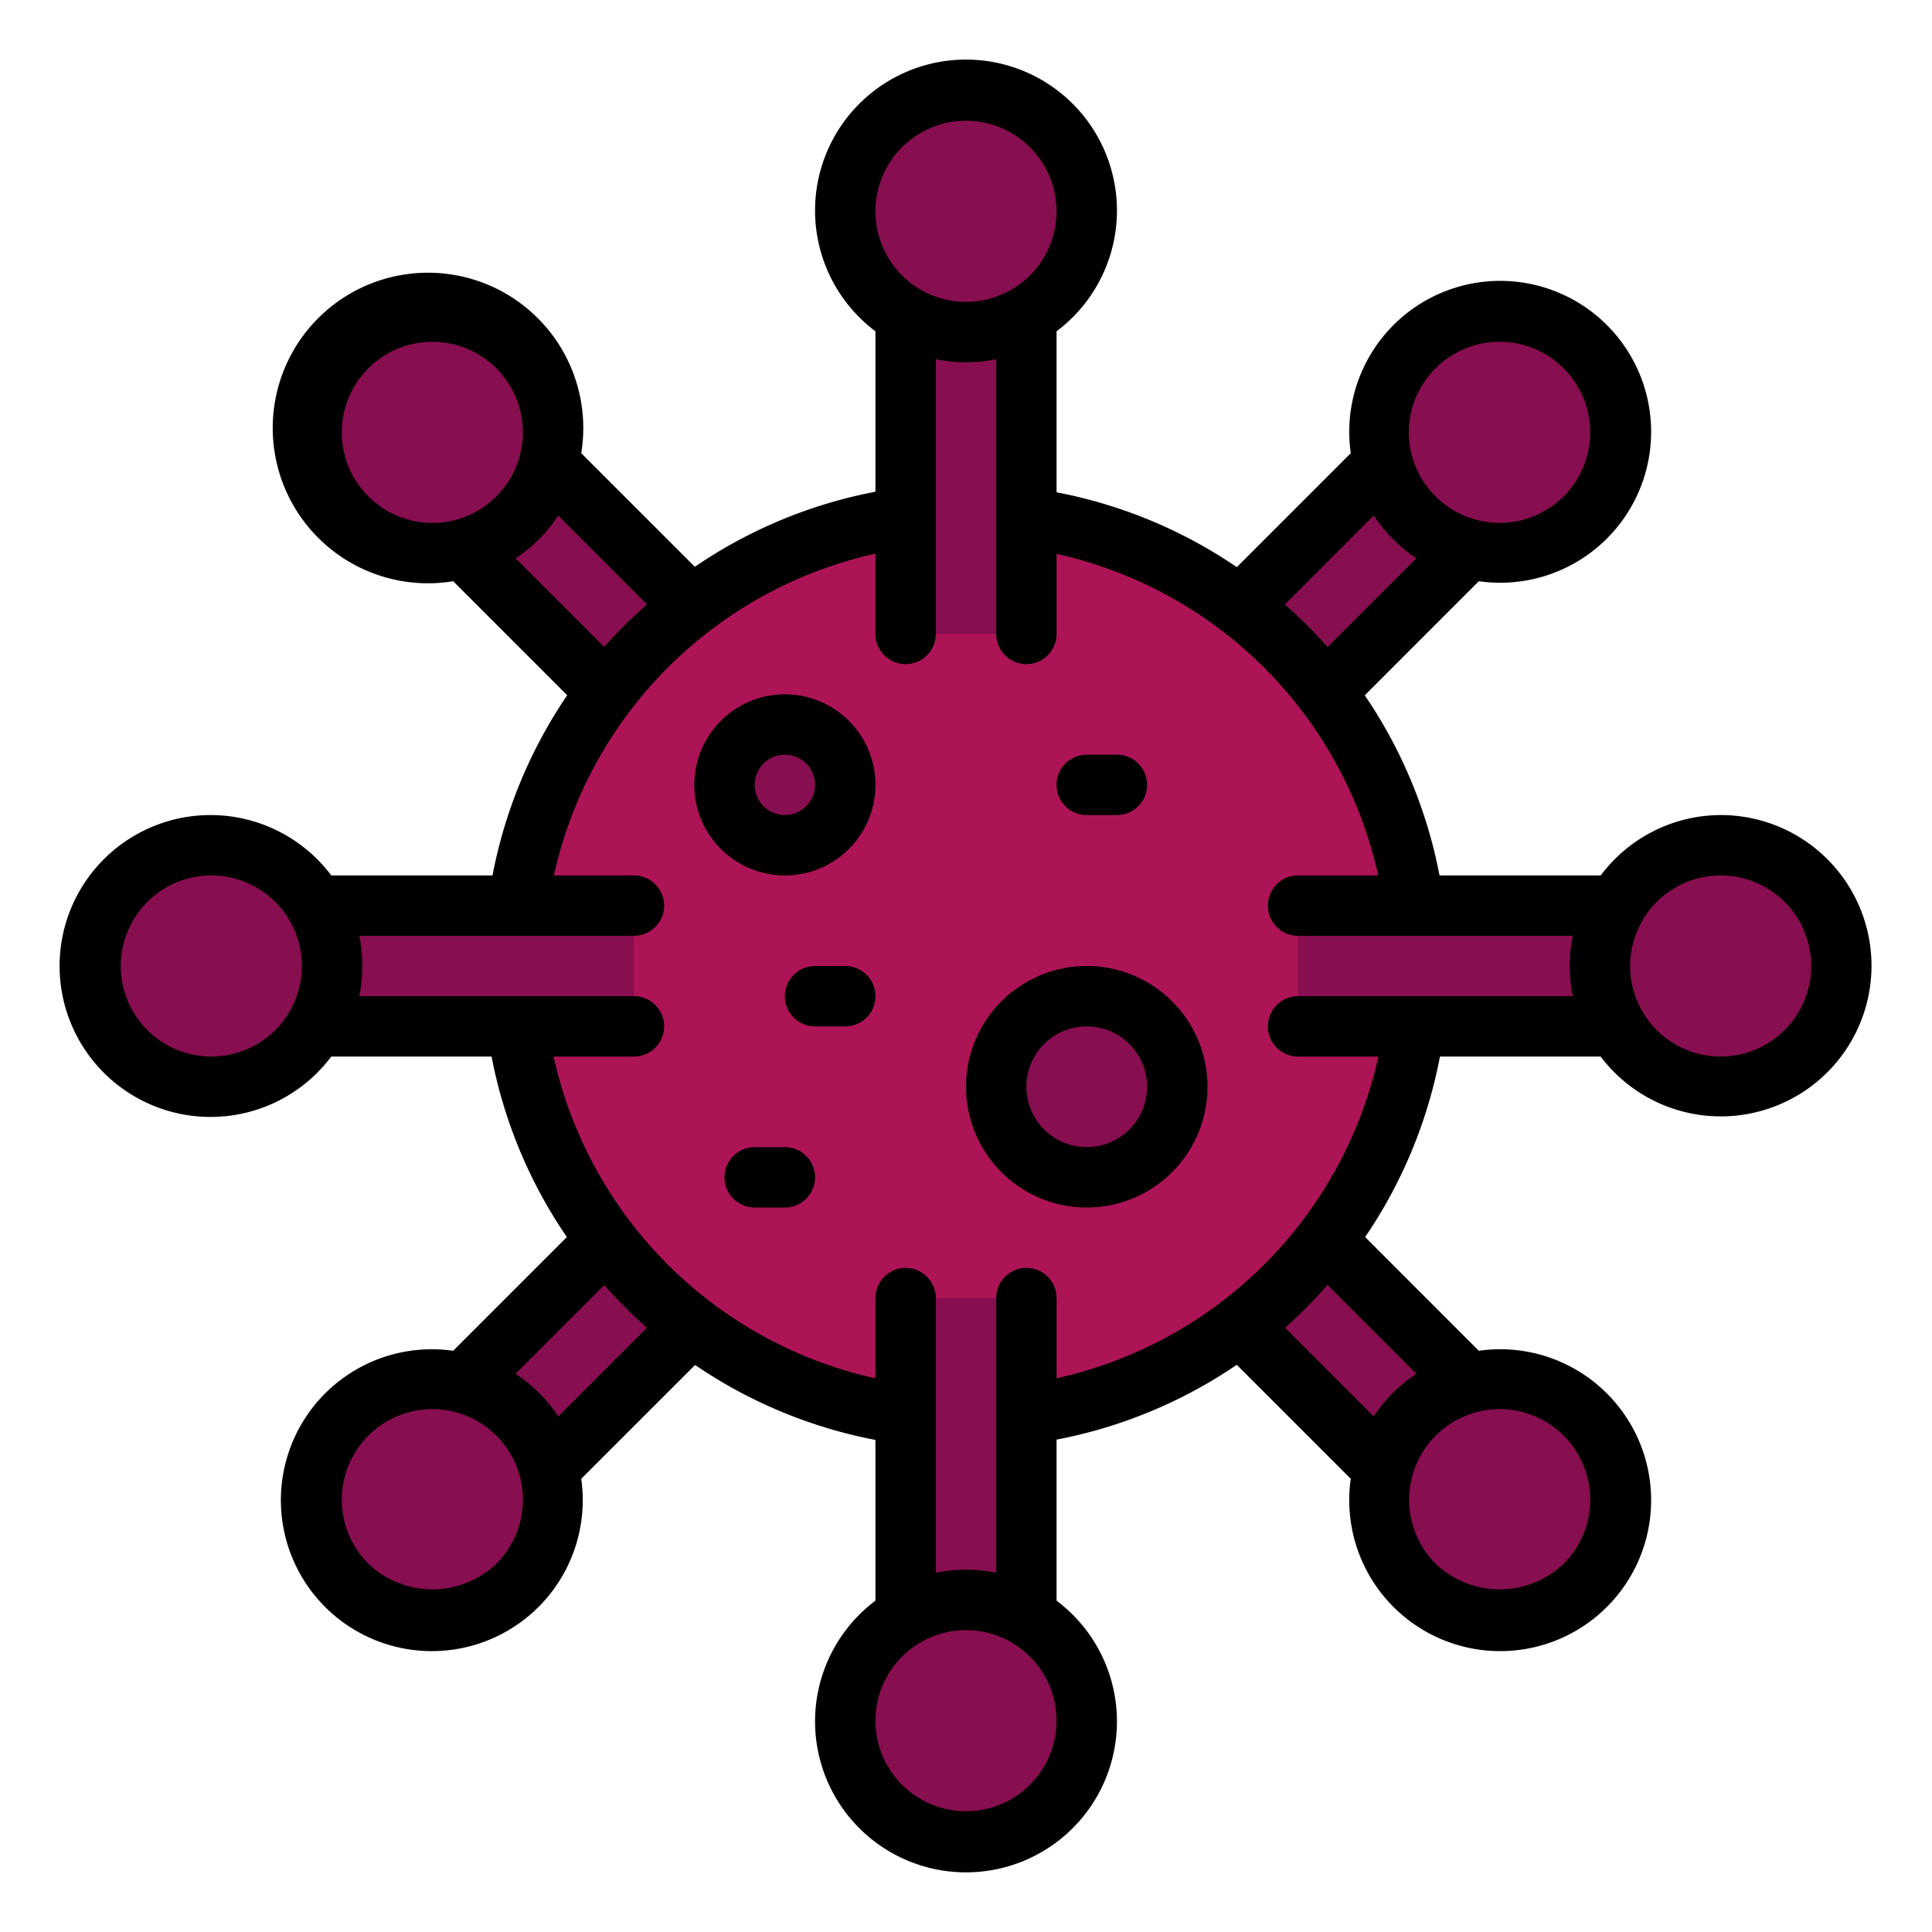 <svg height="512" viewBox="0 0 64 64" width="512" xmlns="http://www.w3.org/2000/svg"><g id="Filled_Outline" data-name="Filled Outline"><path d="m42.021 11.979h4v16h-4z" fill="#870e4f" transform="matrix(-.707 -.707 .707 -.707 61.021 65.234)"/><path d="m17.979 36.021h4v16h-4z" fill="#870e4f" transform="matrix(-.707 -.707 .707 -.707 2.979 89.276)"/><path d="m42.021 36.021h4v16h-4z" fill="#870e4f" transform="matrix(.707 -.707 .707 .707 -18.234 44.021)"/><path d="m17.979 11.979h4v16h-4z" fill="#870e4f" transform="matrix(.707 -.707 .707 .707 -8.276 19.979)"/><circle cx="32" cy="32" fill="#ad1456" r="15"/><g fill="#870e4f"><path d="m30 43h4v14h-4z"/><path d="m30 7h4v14h-4z"/><circle cx="32" cy="57" r="4"/><circle cx="32" cy="7" r="4"/><circle cx="49.678" cy="49.678" r="4"/><circle cx="14.322" cy="14.322" r="4"/><path d="m43 30h14v4h-14z"/><path d="m7 30h14v4h-14z"/><circle cx="57" cy="32" r="4"/><circle cx="7" cy="32" r="4"/><circle cx="49.678" cy="14.322" r="4"/><circle cx="14.322" cy="49.678" r="4"/><circle cx="26" cy="26" r="2"/><circle cx="36" cy="36" r="3"/></g><path d="m57 27a4.977 4.977 0 0 0 -3.974 2h-5.34a15.892 15.892 0 0 0 -2.476-5.967l3.778-3.779a5 5 0 1 0 -4.242-4.242l-3.775 3.775a15.876 15.876 0 0 0 -5.971-2.479v-5.334a5 5 0 1 0 -6 0v5.315a15.869 15.869 0 0 0 -5.982 2.486l-3.764-3.763a5.144 5.144 0 1 0 -4.242 4.242l3.777 3.777a15.921 15.921 0 0 0 -2.474 5.969h-5.341a5 5 0 1 0 0 6h5.31a15.876 15.876 0 0 0 2.494 5.979l-3.767 3.767a5 5 0 1 0 4.243 4.242l3.772-3.771a15.923 15.923 0 0 0 5.974 2.483v5.324a5 5 0 1 0 6 0v-5.335a15.911 15.911 0 0 0 5.969-2.478l3.777 3.777a5 5 0 1 0 4.242-4.242l-3.766-3.767a15.893 15.893 0 0 0 2.478-5.979h5.323a4.991 4.991 0 1 0 3.977-8zm-9.444-14.8a3 3 0 1 1 0 4.243 2.98 2.98 0 0 1 0-4.243zm-2.05 4.878a5 5 0 0 0 1.415 1.415l-2.942 2.941a16.128 16.128 0 0 0 -1.418-1.41zm-13.506-13.078a3 3 0 1 1 -3 3 3 3 0 0 1 3-3zm-20.678 10.322a3 3 0 1 1 .879 2.122 2.98 2.98 0 0 1 -.879-2.122zm5.757 4.172a5 5 0 0 0 1.415-1.415l2.942 2.943a15.991 15.991 0 0 0 -1.42 1.408zm-10.079 16.506a3 3 0 1 1 3-3 3 3 0 0 1 -3 3zm9.444 16.8a3.072 3.072 0 0 1 -4.243 0 3 3 0 1 1 4.243 0zm2.05-4.878a4.98 4.98 0 0 0 -1.415-1.414l2.939-2.939a16.138 16.138 0 0 0 1.413 1.416zm13.506 13.078a3 3 0 1 1 3-3 3 3 0 0 1 -3 3zm20.678-10.322a2.98 2.98 0 0 1 -.878 2.122 3.072 3.072 0 0 1 -4.243 0 3 3 0 1 1 5.122-2.121zm-5.757-4.171a4.98 4.98 0 0 0 -1.415 1.414l-2.937-2.937a16.138 16.138 0 0 0 1.407-1.422zm-3.921-12.507a1 1 0 0 0 0 2h2.661a14.019 14.019 0 0 1 -10.661 10.656v-2.656a1 1 0 0 0 -2 0v9.1a5 5 0 0 0 -2 0v-9.1a1 1 0 0 0 -2 0v2.659a14.023 14.023 0 0 1 -10.661-10.659h2.661a1 1 0 0 0 0-2h-9.1a5 5 0 0 0 0-2h9.1a1 1 0 0 0 0-2h-2.652a14.016 14.016 0 0 1 10.652-10.659v2.659a1 1 0 0 0 2 0v-9.1a5 5 0 0 0 2 0v9.1a1 1 0 0 0 2 0v-2.651a14.017 14.017 0 0 1 10.656 10.651h-2.656a1 1 0 0 0 0 2h9.1a5 5 0 0 0 0 2zm14 2a3 3 0 1 1 3-3 3 3 0 0 1 -3 3z"/><path d="m26 23a3 3 0 1 0 3 3 3 3 0 0 0 -3-3zm0 4a1 1 0 1 1 1-1 1 1 0 0 1 -1 1z"/><path d="m36 32a4 4 0 1 0 4 4 4 4 0 0 0 -4-4zm0 6a2 2 0 1 1 2-2 2 2 0 0 1 -2 2z"/><path d="m37 27h-1a1 1 0 0 1 0-2h1a1 1 0 0 1 0 2z"/><path d="m28 34h-1a1 1 0 0 1 0-2h1a1 1 0 0 1 0 2z"/><path d="m26 40h-1a1 1 0 0 1 0-2h1a1 1 0 0 1 0 2z"/></g></svg>